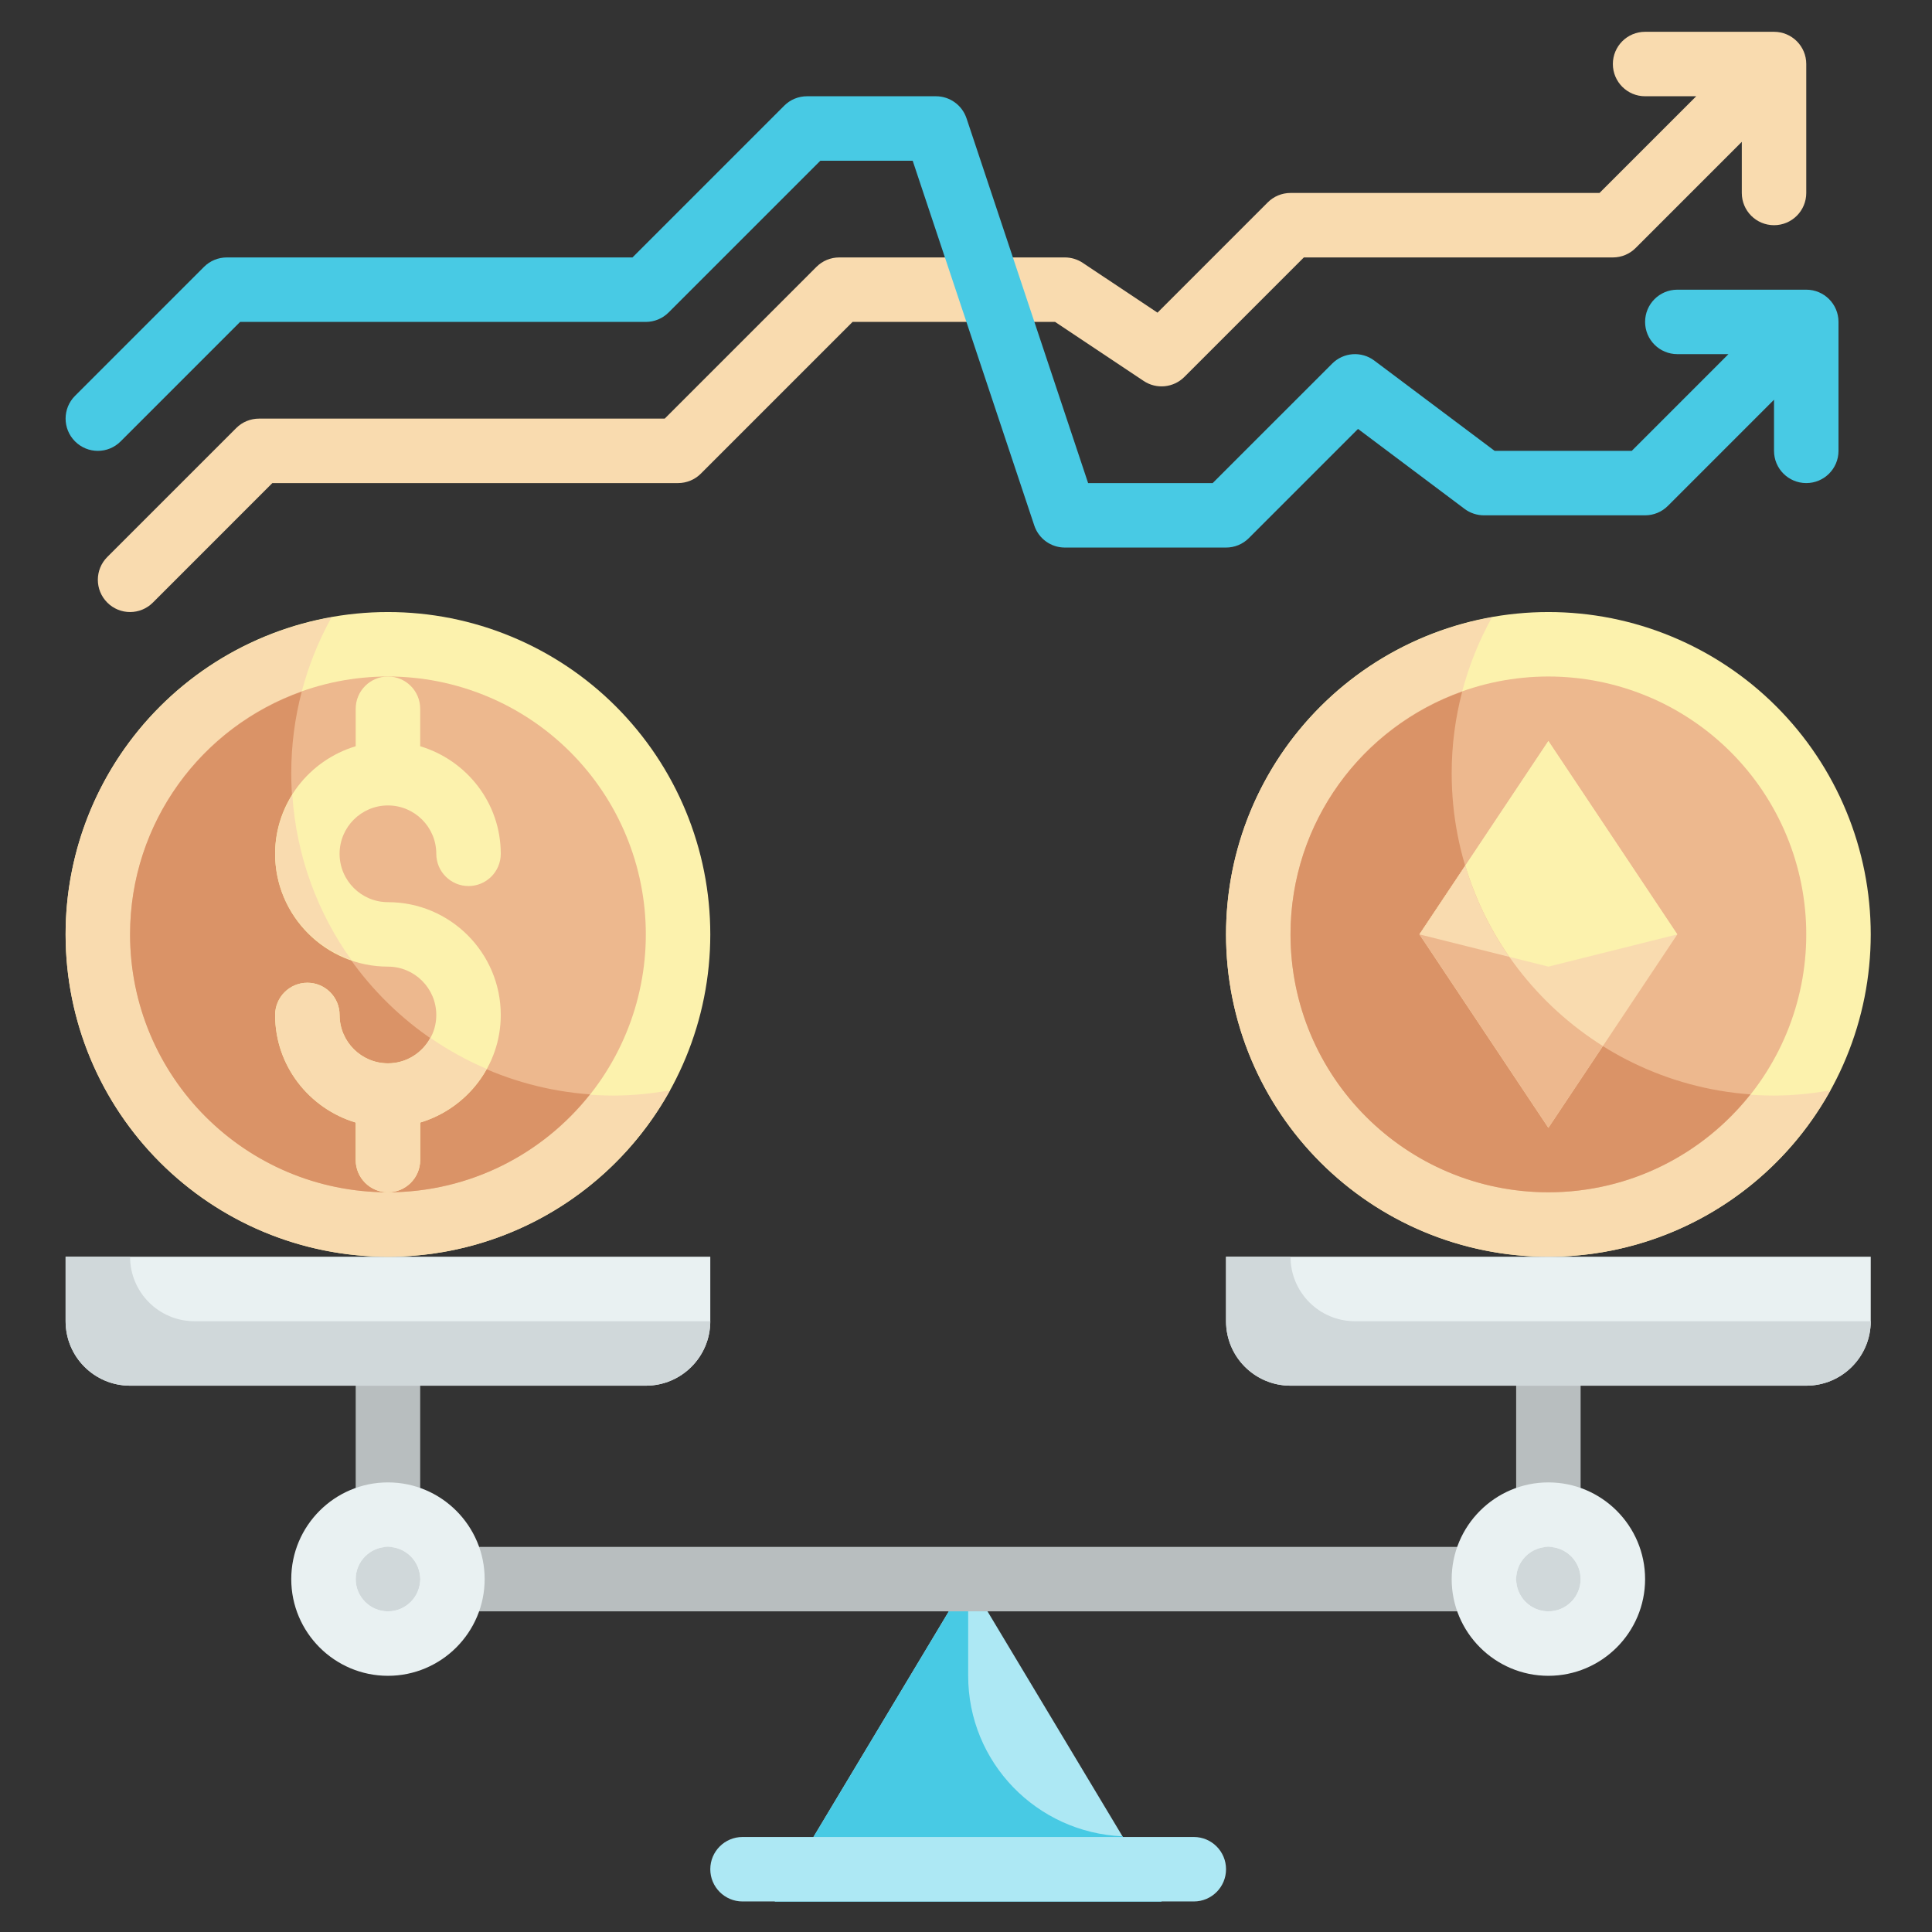 <svg xmlns="http://www.w3.org/2000/svg" width="375" viewBox="0 0 375 375" height="375" version="1.0">
  <rect x="0" y="0" width="375" height="375" fill="#333333" stroke="none"/>
  <defs>
    <clipPath id="a">
      <path d="M 237 118 L 363.109 118 L 363.109 244 L 237 244 Z M 237 118" />
    </clipPath>
    <clipPath id="b">
      <path d="M 150 306 L 226 306 L 226 369.496 L 150 369.496 Z M 150 306" />
    </clipPath>
    <clipPath id="c">
      <path d="M 150 306 L 226 306 L 226 369.496 L 150 369.496 Z M 150 306" />
    </clipPath>
    <clipPath id="d">
      <path d="M 137 356 L 238 356 L 238 369.496 L 137 369.496 Z M 137 356" />
    </clipPath>
    <clipPath id="e">
      <path d="M 237 243 L 363.109 243 L 363.109 269 L 237 269 Z M 237 243" />
    </clipPath>
    <clipPath id="f">
      <path d="M 12.109 243 L 138 243 L 138 269 L 12.109 269 Z M 12.109 243" />
    </clipPath>
    <clipPath id="g">
      <path d="M 237 243 L 363.109 243 L 363.109 269 L 237 269 Z M 237 243" />
    </clipPath>
    <clipPath id="h">
      <path d="M 12.109 243 L 138 243 L 138 269 L 12.109 269 Z M 12.109 243" />
    </clipPath>
    <clipPath id="i">
      <path d="M 12.109 118 L 138 118 L 138 244 L 12.109 244 Z M 12.109 118" />
    </clipPath>
    <clipPath id="j">
      <path d="M 12.109 119 L 131 119 L 131 244 L 12.109 244 Z M 12.109 119" />
    </clipPath>
    <clipPath id="k">
      <path d="M 12.109 18 L 357 18 L 357 107 L 12.109 107 Z M 12.109 18" />
    </clipPath>
  </defs>
  <g clip-path="url(#a)">
    <path fill="#FCF2AD" d="M 363.109 181.363 C 363.109 183.414 363.008 185.457 362.805 187.496 C 362.605 189.535 362.305 191.562 361.906 193.57 C 361.504 195.582 361.008 197.566 360.414 199.527 C 359.82 201.488 359.129 203.414 358.344 205.309 C 357.562 207.203 356.688 209.051 355.719 210.859 C 354.754 212.668 353.703 214.422 352.562 216.125 C 351.426 217.832 350.207 219.473 348.906 221.059 C 347.605 222.641 346.23 224.16 344.781 225.609 C 343.332 227.059 341.816 228.43 340.234 229.73 C 338.648 231.031 337.004 232.25 335.301 233.391 C 333.598 234.527 331.844 235.578 330.035 236.547 C 328.227 237.512 326.379 238.387 324.484 239.172 C 322.59 239.957 320.664 240.645 318.703 241.238 C 316.742 241.836 314.758 242.332 312.746 242.73 C 310.738 243.133 308.711 243.434 306.672 243.633 C 304.633 243.832 302.59 243.934 300.539 243.934 C 298.492 243.934 296.449 243.832 294.41 243.633 C 292.367 243.434 290.344 243.133 288.336 242.73 C 286.324 242.332 284.34 241.836 282.379 241.238 C 280.418 240.645 278.492 239.957 276.598 239.172 C 274.703 238.387 272.855 237.512 271.047 236.547 C 269.238 235.578 267.484 234.527 265.781 233.391 C 264.078 232.25 262.434 231.031 260.848 229.73 C 259.266 228.43 257.75 227.059 256.301 225.609 C 254.852 224.16 253.477 222.641 252.176 221.059 C 250.875 219.473 249.656 217.832 248.52 216.125 C 247.379 214.422 246.328 212.668 245.363 210.859 C 244.395 209.051 243.52 207.203 242.738 205.309 C 241.953 203.414 241.262 201.488 240.668 199.527 C 240.074 197.566 239.574 195.582 239.176 193.57 C 238.777 191.562 238.477 189.535 238.277 187.496 C 238.074 185.457 237.973 183.414 237.973 181.363 C 237.973 179.316 238.074 177.27 238.277 175.23 C 238.477 173.191 238.777 171.168 239.176 169.156 C 239.574 167.148 240.074 165.164 240.668 163.203 C 241.262 161.242 241.953 159.312 242.738 157.422 C 243.52 155.527 244.395 153.676 245.363 151.871 C 246.328 150.062 247.379 148.305 248.52 146.602 C 249.656 144.898 250.875 143.254 252.176 141.672 C 253.477 140.086 254.852 138.57 256.301 137.121 C 257.75 135.672 259.266 134.297 260.848 132.996 C 262.434 131.699 264.078 130.477 265.781 129.34 C 267.484 128.203 269.238 127.148 271.047 126.184 C 272.855 125.219 274.703 124.344 276.598 123.559 C 278.492 122.773 280.418 122.086 282.379 121.488 C 284.34 120.895 286.324 120.398 288.336 119.996 C 290.344 119.598 292.367 119.297 294.41 119.098 C 296.449 118.895 298.492 118.797 300.539 118.797 C 302.59 118.797 304.633 118.895 306.672 119.098 C 308.711 119.297 310.738 119.598 312.746 119.996 C 314.758 120.398 316.742 120.895 318.703 121.488 C 320.664 122.086 322.59 122.773 324.484 123.559 C 326.379 124.344 328.227 125.219 330.035 126.184 C 331.844 127.148 333.598 128.203 335.301 129.34 C 337.004 130.477 338.648 131.699 340.234 132.996 C 341.816 134.297 343.332 135.672 344.781 137.121 C 346.23 138.57 347.605 140.086 348.906 141.672 C 350.207 143.254 351.426 144.898 352.562 146.602 C 353.703 148.305 354.754 150.062 355.719 151.871 C 356.688 153.676 357.562 155.527 358.344 157.422 C 359.129 159.312 359.82 161.242 360.414 163.203 C 361.008 165.164 361.504 167.148 361.906 169.156 C 362.305 171.168 362.605 173.191 362.805 175.23 C 363.008 177.27 363.109 179.316 363.109 181.363 Z M 363.109 181.363" />
  </g>
  <path fill="#F9DBAF" d="M 344.336 212.648 C 309.781 212.648 281.77 184.637 281.77 150.078 C 281.77 139.098 284.617 128.789 289.59 119.816 C 260.266 125 237.973 150.551 237.973 181.363 C 237.973 215.922 265.984 243.934 300.539 243.934 C 324.109 243.934 344.621 230.887 355.285 211.629 C 351.727 212.262 348.078 212.648 344.336 212.648 Z M 344.336 212.648" />
  <path fill="#EDB88E" d="M 350.594 181.363 C 350.594 183.004 350.516 184.641 350.352 186.27 C 350.191 187.902 349.953 189.523 349.633 191.129 C 349.312 192.738 348.914 194.324 348.438 195.895 C 347.965 197.465 347.41 199.004 346.785 200.52 C 346.156 202.035 345.457 203.516 344.684 204.961 C 343.91 206.406 343.07 207.812 342.16 209.176 C 341.25 210.535 340.273 211.852 339.234 213.121 C 338.191 214.387 337.094 215.602 335.934 216.758 C 334.773 217.918 333.562 219.02 332.293 220.059 C 331.027 221.098 329.711 222.074 328.348 222.984 C 326.984 223.895 325.582 224.738 324.137 225.508 C 322.691 226.281 321.211 226.984 319.695 227.609 C 318.18 228.238 316.641 228.789 315.07 229.266 C 313.504 229.742 311.914 230.137 310.305 230.457 C 308.699 230.777 307.078 231.02 305.445 231.18 C 303.816 231.34 302.18 231.422 300.539 231.422 C 298.902 231.422 297.266 231.34 295.637 231.18 C 294.004 231.02 292.383 230.777 290.777 230.457 C 289.168 230.137 287.578 229.742 286.012 229.266 C 284.441 228.789 282.902 228.238 281.387 227.609 C 279.871 226.984 278.391 226.281 276.945 225.508 C 275.5 224.738 274.098 223.895 272.734 222.984 C 271.371 222.074 270.055 221.098 268.789 220.059 C 267.52 219.02 266.309 217.918 265.148 216.758 C 263.988 215.602 262.891 214.387 261.848 213.121 C 260.809 211.852 259.832 210.535 258.922 209.176 C 258.012 207.812 257.172 206.406 256.398 204.961 C 255.625 203.516 254.926 202.035 254.297 200.52 C 253.672 199.004 253.117 197.465 252.645 195.895 C 252.168 194.324 251.77 192.738 251.449 191.129 C 251.129 189.523 250.891 187.902 250.73 186.27 C 250.566 184.641 250.488 183.004 250.488 181.363 C 250.488 179.727 250.566 178.09 250.73 176.457 C 250.891 174.828 251.129 173.207 251.449 171.598 C 251.77 169.992 252.168 168.402 252.645 166.836 C 253.117 165.266 253.672 163.723 254.297 162.211 C 254.926 160.695 255.625 159.215 256.398 157.77 C 257.172 156.324 258.012 154.918 258.922 153.555 C 259.832 152.191 260.809 150.875 261.848 149.609 C 262.891 148.344 263.988 147.129 265.148 145.969 C 266.309 144.812 267.52 143.711 268.789 142.672 C 270.055 141.633 271.371 140.656 272.734 139.746 C 274.098 138.836 275.5 137.992 276.945 137.219 C 278.391 136.445 279.871 135.746 281.387 135.121 C 282.902 134.492 284.441 133.941 286.012 133.465 C 287.578 132.988 289.168 132.59 290.777 132.27 C 292.383 131.949 294.004 131.711 295.637 131.551 C 297.266 131.391 298.902 131.309 300.539 131.309 C 302.18 131.309 303.816 131.391 305.445 131.551 C 307.078 131.711 308.699 131.949 310.305 132.27 C 311.914 132.59 313.504 132.988 315.07 133.465 C 316.641 133.941 318.18 134.492 319.695 135.121 C 321.211 135.746 322.691 136.445 324.137 137.219 C 325.582 137.992 326.984 138.836 328.348 139.746 C 329.711 140.656 331.027 141.633 332.293 142.672 C 333.562 143.711 334.773 144.812 335.934 145.969 C 337.094 147.129 338.191 148.344 339.234 149.609 C 340.273 150.875 341.25 152.191 342.16 153.555 C 343.07 154.918 343.91 156.324 344.684 157.77 C 345.457 159.215 346.156 160.695 346.785 162.211 C 347.41 163.723 347.965 165.266 348.438 166.836 C 348.914 168.402 349.312 169.992 349.633 171.598 C 349.953 173.207 350.191 174.828 350.352 176.457 C 350.516 178.09 350.594 179.727 350.594 181.363 Z M 350.594 181.363" />
  <path fill="#DA9367" d="M 250.488 181.363 C 250.488 209.008 272.898 231.422 300.539 231.422 C 316.445 231.422 330.586 223.98 339.75 212.418 C 307.348 210.059 281.77 183.086 281.77 150.078 C 281.77 144.605 282.484 139.293 283.812 134.238 C 264.41 141.125 250.488 159.598 250.488 181.363 Z M 250.488 181.363" />
  <path fill="#F9DBAF" d="M 300.539 143.824 L 325.566 181.363 L 300.539 218.906 L 275.516 181.363 Z M 300.539 143.824" />
  <path fill="#FCF2AD" d="M 300.539 187.621 L 325.566 181.363 L 300.539 143.824 L 275.516 181.363 Z M 300.539 187.621" />
  <path fill="#EDB88E" d="M 311.121 203.039 C 298.434 195.062 288.797 182.691 284.41 168.02 L 275.516 181.363 L 300.539 218.906 Z M 311.121 203.039" />
  <path fill="#F9DBAF" d="M 284.41 168.02 L 275.516 181.363 L 292.953 185.727 C 289.23 180.371 286.324 174.414 284.41 168.02 Z M 284.41 168.02" />
  <g clip-path="url(#b)">
    <path fill="#ADE8F4" d="M 225.461 369.074 L 150.379 369.074 L 187.922 306.504 Z M 225.461 369.074" />
  </g>
  <path fill="#E9F1F2" d="M 313.055 306.504 C 313.055 307.324 312.973 308.141 312.812 308.945 C 312.652 309.75 312.418 310.531 312.102 311.293 C 311.789 312.051 311.402 312.773 310.945 313.457 C 310.488 314.141 309.969 314.77 309.391 315.352 C 308.809 315.934 308.176 316.453 307.492 316.91 C 306.809 317.363 306.09 317.75 305.328 318.066 C 304.57 318.379 303.789 318.617 302.98 318.777 C 302.176 318.938 301.363 319.016 300.539 319.016 C 299.719 319.016 298.906 318.938 298.102 318.777 C 297.293 318.617 296.512 318.379 295.754 318.066 C 294.992 317.75 294.273 317.363 293.59 316.91 C 292.906 316.453 292.273 315.934 291.691 315.352 C 291.113 314.77 290.594 314.141 290.137 313.457 C 289.68 312.773 289.293 312.051 288.98 311.293 C 288.664 310.531 288.43 309.75 288.27 308.945 C 288.109 308.141 288.027 307.324 288.027 306.504 C 288.027 305.684 288.109 304.867 288.27 304.062 C 288.43 303.258 288.664 302.473 288.98 301.715 C 289.293 300.957 289.68 300.234 290.137 299.551 C 290.594 298.867 291.113 298.234 291.691 297.656 C 292.273 297.074 292.906 296.555 293.59 296.098 C 294.273 295.641 294.992 295.258 295.754 294.941 C 296.512 294.629 297.293 294.391 298.102 294.23 C 298.906 294.07 299.719 293.988 300.539 293.988 C 301.363 293.988 302.176 294.07 302.98 294.23 C 303.789 294.391 304.57 294.629 305.328 294.941 C 306.09 295.258 306.809 295.641 307.492 296.098 C 308.176 296.555 308.809 297.074 309.391 297.656 C 309.969 298.234 310.488 298.867 310.945 299.551 C 311.402 300.234 311.789 300.957 312.102 301.715 C 312.418 302.473 312.652 303.258 312.812 304.062 C 312.973 304.867 313.055 305.684 313.055 306.504 Z M 313.055 306.504" />
  <path fill="#E9F1F2" d="M 87.812 306.504 C 87.812 307.324 87.734 308.141 87.574 308.945 C 87.414 309.75 87.176 310.531 86.859 311.293 C 86.547 312.051 86.16 312.773 85.703 313.457 C 85.25 314.141 84.73 314.77 84.148 315.352 C 83.566 315.934 82.938 316.453 82.254 316.91 C 81.57 317.363 80.848 317.75 80.09 318.066 C 79.328 318.379 78.547 318.617 77.742 318.777 C 76.938 318.938 76.121 319.016 75.301 319.016 C 74.48 319.016 73.664 318.938 72.859 318.777 C 72.055 318.617 71.27 318.379 70.512 318.066 C 69.754 317.75 69.031 317.363 68.348 316.91 C 67.664 316.453 67.031 315.934 66.453 315.352 C 65.871 314.77 65.352 314.141 64.895 313.457 C 64.438 312.773 64.055 312.051 63.738 311.293 C 63.426 310.531 63.188 309.75 63.027 308.945 C 62.867 308.141 62.785 307.324 62.785 306.504 C 62.785 305.684 62.867 304.867 63.027 304.062 C 63.188 303.258 63.426 302.473 63.738 301.715 C 64.055 300.957 64.438 300.234 64.895 299.551 C 65.352 298.867 65.871 298.234 66.453 297.656 C 67.031 297.074 67.664 296.555 68.348 296.098 C 69.031 295.641 69.754 295.258 70.512 294.941 C 71.27 294.629 72.055 294.391 72.859 294.23 C 73.664 294.07 74.48 293.988 75.301 293.988 C 76.121 293.988 76.938 294.07 77.742 294.23 C 78.547 294.391 79.328 294.629 80.09 294.941 C 80.848 295.258 81.57 295.641 82.254 296.098 C 82.938 296.555 83.566 297.074 84.148 297.656 C 84.73 298.234 85.25 298.867 85.703 299.551 C 86.16 300.234 86.547 300.957 86.859 301.715 C 87.176 302.473 87.414 303.258 87.574 304.062 C 87.734 304.867 87.812 305.684 87.812 306.504 Z M 87.812 306.504" />
  <path fill="#D0D8DA" d="M 306.797 306.504 C 306.797 306.914 306.758 307.32 306.676 307.723 C 306.598 308.129 306.48 308.52 306.32 308.898 C 306.164 309.277 305.973 309.637 305.742 309.98 C 305.516 310.32 305.254 310.637 304.965 310.93 C 304.676 311.219 304.359 311.477 304.016 311.707 C 303.676 311.934 303.316 312.125 302.934 312.285 C 302.555 312.441 302.164 312.559 301.762 312.641 C 301.359 312.719 300.953 312.762 300.539 312.762 C 300.129 312.762 299.723 312.719 299.32 312.641 C 298.918 312.559 298.527 312.441 298.148 312.285 C 297.766 312.125 297.406 311.934 297.066 311.707 C 296.723 311.477 296.406 311.219 296.117 310.93 C 295.828 310.637 295.566 310.32 295.34 309.98 C 295.109 309.637 294.918 309.277 294.762 308.898 C 294.602 308.52 294.484 308.129 294.406 307.723 C 294.324 307.32 294.285 306.914 294.285 306.504 C 294.285 306.094 294.324 305.688 294.406 305.281 C 294.484 304.879 294.602 304.488 294.762 304.109 C 294.918 303.73 295.109 303.367 295.34 303.027 C 295.566 302.688 295.828 302.371 296.117 302.078 C 296.406 301.789 296.723 301.527 297.066 301.301 C 297.406 301.074 297.766 300.879 298.148 300.723 C 298.527 300.566 298.918 300.445 299.32 300.367 C 299.723 300.285 300.129 300.246 300.539 300.246 C 300.953 300.246 301.359 300.285 301.762 300.367 C 302.164 300.445 302.555 300.566 302.934 300.723 C 303.316 300.879 303.676 301.074 304.016 301.301 C 304.359 301.527 304.676 301.789 304.965 302.078 C 305.254 302.371 305.516 302.688 305.742 303.027 C 305.973 303.367 306.164 303.73 306.32 304.109 C 306.48 304.488 306.598 304.879 306.676 305.281 C 306.758 305.688 306.797 306.094 306.797 306.504 Z M 306.797 306.504" />
  <path fill="#D0D8DA" d="M 81.559 306.504 C 81.559 306.914 81.516 307.32 81.438 307.723 C 81.355 308.129 81.238 308.52 81.082 308.898 C 80.922 309.277 80.73 309.637 80.504 309.98 C 80.273 310.32 80.016 310.637 79.723 310.93 C 79.434 311.219 79.117 311.477 78.777 311.707 C 78.434 311.934 78.074 312.125 77.695 312.285 C 77.316 312.441 76.926 312.559 76.52 312.641 C 76.117 312.719 75.711 312.762 75.301 312.762 C 74.891 312.762 74.484 312.719 74.078 312.641 C 73.676 312.559 73.285 312.441 72.906 312.285 C 72.527 312.125 72.164 311.934 71.824 311.707 C 71.484 311.477 71.168 311.219 70.875 310.93 C 70.586 310.637 70.328 310.32 70.098 309.98 C 69.871 309.637 69.676 309.277 69.52 308.898 C 69.363 308.52 69.242 308.129 69.164 307.723 C 69.082 307.32 69.043 306.914 69.043 306.504 C 69.043 306.094 69.082 305.688 69.164 305.281 C 69.242 304.879 69.363 304.488 69.52 304.109 C 69.676 303.73 69.871 303.367 70.098 303.027 C 70.328 302.688 70.586 302.371 70.875 302.078 C 71.168 301.789 71.484 301.527 71.824 301.301 C 72.164 301.074 72.527 300.879 72.906 300.723 C 73.285 300.566 73.676 300.445 74.078 300.367 C 74.484 300.285 74.891 300.246 75.301 300.246 C 75.711 300.246 76.117 300.285 76.52 300.367 C 76.926 300.445 77.316 300.566 77.695 300.723 C 78.074 300.879 78.434 301.074 78.777 301.301 C 79.117 301.527 79.434 301.789 79.723 302.078 C 80.016 302.371 80.273 302.688 80.504 303.027 C 80.73 303.367 80.922 303.73 81.082 304.109 C 81.238 304.488 81.355 304.879 81.438 305.281 C 81.516 305.688 81.559 306.094 81.559 306.504 Z M 81.559 306.504" />
  <g clip-path="url(#c)">
    <path fill="#48CAE4" d="M 187.922 325.273 L 187.922 306.504 L 150.379 369.074 L 225.461 369.074 L 217.871 356.426 C 201.23 355.715 187.922 342.094 187.922 325.273 Z M 187.922 325.273" />
  </g>
  <path fill="#B8BEBF" d="M 288.027 312.762 L 87.812 312.762 C 84.359 312.762 81.559 309.957 81.559 306.504 C 81.559 303.051 84.359 300.246 87.812 300.246 L 288.027 300.246 C 291.488 300.246 294.285 303.051 294.285 306.504 C 294.285 309.957 291.488 312.762 288.027 312.762 Z M 288.027 312.762" />
  <path fill="#B8BEBF" d="M 300.539 300.246 C 297.082 300.246 294.285 297.445 294.285 293.988 L 294.285 268.961 C 294.285 265.508 297.082 262.703 300.539 262.703 C 304 262.703 306.797 265.508 306.797 268.961 L 306.797 293.988 C 306.797 297.445 304 300.246 300.539 300.246 Z M 300.539 300.246" />
  <path fill="#B8BEBF" d="M 75.301 300.246 C 71.848 300.246 69.043 297.445 69.043 293.988 L 69.043 268.961 C 69.043 265.508 71.848 262.703 75.301 262.703 C 78.754 262.703 81.559 265.508 81.559 268.961 L 81.559 293.988 C 81.559 297.445 78.754 300.246 75.301 300.246 Z M 75.301 300.246" />
  <path fill="#E9F1F2" d="M 300.539 325.273 C 290.191 325.273 281.77 316.852 281.77 306.504 C 281.77 296.156 290.191 287.734 300.539 287.734 C 310.891 287.734 319.312 296.156 319.312 306.504 C 319.312 316.852 310.891 325.273 300.539 325.273 Z M 300.539 300.246 C 297.086 300.246 294.285 303.055 294.285 306.504 C 294.285 309.949 297.086 312.762 300.539 312.762 C 303.996 312.762 306.797 309.949 306.797 306.504 C 306.797 303.055 303.996 300.246 300.539 300.246 Z M 300.539 300.246" />
  <path fill="#E9F1F2" d="M 75.301 325.273 C 64.953 325.273 56.531 316.852 56.531 306.504 C 56.531 296.156 64.953 287.734 75.301 287.734 C 85.648 287.734 94.07 296.156 94.07 306.504 C 94.07 316.852 85.648 325.273 75.301 325.273 Z M 75.301 300.246 C 71.852 300.246 69.043 303.055 69.043 306.504 C 69.043 309.949 71.852 312.762 75.301 312.762 C 78.746 312.762 81.559 309.949 81.559 306.504 C 81.559 303.055 78.746 300.246 75.301 300.246 Z M 75.301 300.246" />
  <g clip-path="url(#d)">
    <path fill="#ADE8F4" d="M 231.719 369.074 L 144.125 369.074 C 140.672 369.074 137.867 366.27 137.867 362.816 C 137.867 359.363 140.672 356.559 144.125 356.559 L 231.719 356.559 C 235.176 356.559 237.973 359.363 237.973 362.816 C 237.973 366.27 235.176 369.074 231.719 369.074 Z M 231.719 369.074" />
  </g>
  <g clip-path="url(#e)">
    <path fill="#E9F1F2" d="M 350.594 268.961 L 250.488 268.961 C 243.574 268.961 237.973 263.363 237.973 256.449 L 237.973 243.934 L 363.109 243.934 L 363.109 256.449 C 363.109 263.363 357.508 268.961 350.594 268.961 Z M 350.594 268.961" />
  </g>
  <g clip-path="url(#f)">
    <path fill="#E9F1F2" d="M 125.355 268.961 L 25.246 268.961 C 18.332 268.961 12.734 263.363 12.734 256.449 L 12.734 243.934 L 137.867 243.934 L 137.867 256.449 C 137.867 263.363 132.266 268.961 125.355 268.961 Z M 125.355 268.961" />
  </g>
  <g clip-path="url(#g)">
    <path fill="#D0D8DA" d="M 250.488 243.934 L 237.973 243.934 L 237.973 256.449 C 237.973 263.363 243.574 268.961 250.488 268.961 L 350.594 268.961 C 357.508 268.961 363.109 263.363 363.109 256.449 L 263 256.449 C 256.086 256.449 250.488 250.848 250.488 243.934 Z M 250.488 243.934" />
  </g>
  <g clip-path="url(#h)">
    <path fill="#D0D8DA" d="M 25.246 243.934 L 12.734 243.934 L 12.734 256.449 C 12.734 263.363 18.332 268.961 25.246 268.961 L 125.355 268.961 C 132.266 268.961 137.867 263.363 137.867 256.449 L 37.762 256.449 C 30.848 256.449 25.246 250.848 25.246 243.934 Z M 25.246 243.934" />
  </g>
  <g clip-path="url(#i)">
    <path fill="#FCF2AD" d="M 137.867 181.363 C 137.867 183.414 137.766 185.457 137.566 187.496 C 137.363 189.535 137.066 191.562 136.664 193.57 C 136.266 195.582 135.77 197.566 135.172 199.527 C 134.578 201.488 133.891 203.414 133.105 205.309 C 132.32 207.203 131.445 209.051 130.48 210.859 C 129.512 212.668 128.461 214.422 127.324 216.125 C 126.184 217.832 124.965 219.473 123.664 221.059 C 122.363 222.641 120.992 224.16 119.543 225.609 C 118.094 227.059 116.578 228.43 114.992 229.73 C 113.41 231.031 111.766 232.25 110.062 233.391 C 108.355 234.527 106.602 235.578 104.793 236.547 C 102.988 237.512 101.137 238.387 99.242 239.172 C 97.352 239.957 95.422 240.645 93.461 241.238 C 91.5 241.836 89.516 242.332 87.508 242.73 C 85.496 243.133 83.473 243.434 81.434 243.633 C 79.395 243.832 77.348 243.934 75.301 243.934 C 73.25 243.934 71.207 243.832 69.168 243.633 C 67.129 243.434 65.105 243.133 63.094 242.73 C 61.086 242.332 59.098 241.836 57.137 241.238 C 55.176 240.645 53.25 239.957 51.355 239.172 C 49.465 238.387 47.613 237.512 45.805 236.547 C 44 235.578 42.242 234.527 40.539 233.391 C 38.836 232.25 37.191 231.031 35.609 229.73 C 34.023 228.43 32.508 227.059 31.059 225.609 C 29.609 224.16 28.234 222.641 26.934 221.059 C 25.637 219.473 24.418 217.832 23.277 216.125 C 22.141 214.422 21.086 212.668 20.121 210.859 C 19.156 209.051 18.281 207.203 17.496 205.309 C 16.711 203.414 16.023 201.488 15.426 199.527 C 14.832 197.566 14.336 195.582 13.938 193.57 C 13.535 191.562 13.234 189.535 13.035 187.496 C 12.832 185.457 12.734 183.414 12.734 181.363 C 12.734 179.316 12.832 177.27 13.035 175.23 C 13.234 173.191 13.535 171.168 13.938 169.156 C 14.336 167.148 14.832 165.164 15.426 163.203 C 16.023 161.242 16.711 159.312 17.496 157.422 C 18.281 155.527 19.156 153.676 20.121 151.871 C 21.086 150.062 22.141 148.305 23.277 146.602 C 24.418 144.898 25.637 143.254 26.934 141.672 C 28.234 140.086 29.609 138.57 31.059 137.121 C 32.508 135.672 34.023 134.297 35.609 132.996 C 37.191 131.699 38.836 130.477 40.539 129.34 C 42.242 128.203 44 127.148 45.805 126.184 C 47.613 125.219 49.465 124.344 51.355 123.559 C 53.25 122.773 55.176 122.086 57.137 121.488 C 59.098 120.895 61.086 120.398 63.094 119.996 C 65.105 119.598 67.129 119.297 69.168 119.098 C 71.207 118.895 73.25 118.797 75.301 118.797 C 77.348 118.797 79.395 118.895 81.434 119.098 C 83.473 119.297 85.496 119.598 87.508 119.996 C 89.516 120.398 91.5 120.895 93.461 121.488 C 95.422 122.086 97.352 122.773 99.242 123.559 C 101.137 124.344 102.988 125.219 104.793 126.184 C 106.602 127.148 108.355 128.203 110.062 129.34 C 111.766 130.477 113.41 131.699 114.992 132.996 C 116.578 134.297 118.094 135.672 119.543 137.121 C 120.992 138.57 122.363 140.086 123.664 141.672 C 124.965 143.254 126.184 144.898 127.324 146.602 C 128.461 148.305 129.512 150.062 130.48 151.871 C 131.445 153.676 132.32 155.527 133.105 157.422 C 133.891 159.312 134.578 161.242 135.172 163.203 C 135.77 165.164 136.266 167.148 136.664 169.156 C 137.066 171.168 137.363 173.191 137.566 175.23 C 137.766 177.27 137.867 179.316 137.867 181.363 Z M 137.867 181.363" />
  </g>
  <g clip-path="url(#j)">
    <path fill="#F9DBAF" d="M 119.098 212.648 C 84.543 212.648 56.531 184.637 56.531 150.078 C 56.531 139.098 59.379 128.789 64.352 119.816 C 35.027 125 12.734 150.551 12.734 181.363 C 12.734 215.922 40.746 243.934 75.301 243.934 C 98.871 243.934 119.379 230.887 130.047 211.629 C 126.484 212.262 122.84 212.648 119.098 212.648 Z M 119.098 212.648" />
  </g>
  <path fill="#EDB88E" d="M 125.355 181.363 C 125.355 183.004 125.273 184.641 125.113 186.27 C 124.953 187.902 124.711 189.523 124.391 191.129 C 124.07 192.738 123.676 194.324 123.199 195.895 C 122.723 197.465 122.172 199.004 121.543 200.52 C 120.918 202.035 120.215 203.516 119.445 204.961 C 118.672 206.406 117.828 207.812 116.918 209.176 C 116.008 210.535 115.031 211.852 113.992 213.121 C 112.953 214.387 111.852 215.602 110.695 216.758 C 109.535 217.918 108.32 219.02 107.055 220.059 C 105.785 221.098 104.473 222.074 103.109 222.984 C 101.746 223.895 100.34 224.738 98.895 225.508 C 97.449 226.281 95.969 226.984 94.453 227.609 C 92.941 228.238 91.398 228.789 89.832 229.266 C 88.262 229.742 86.672 230.137 85.066 230.457 C 83.457 230.777 81.836 231.02 80.207 231.18 C 78.574 231.34 76.941 231.422 75.301 231.422 C 73.66 231.422 72.027 231.34 70.395 231.18 C 68.762 231.02 67.145 230.777 65.535 230.457 C 63.926 230.137 62.34 229.742 60.77 229.266 C 59.203 228.789 57.66 228.238 56.145 227.609 C 54.633 226.984 53.152 226.281 51.707 225.508 C 50.258 224.738 48.855 223.895 47.492 222.984 C 46.129 222.074 44.812 221.098 43.547 220.059 C 42.281 219.02 41.066 217.918 39.906 216.758 C 38.746 215.602 37.648 214.387 36.609 213.121 C 35.57 211.852 34.594 210.535 33.684 209.176 C 32.773 207.812 31.93 206.406 31.156 204.961 C 30.383 203.516 29.684 202.035 29.059 200.52 C 28.43 199.004 27.879 197.465 27.402 195.895 C 26.926 194.324 26.527 192.738 26.207 191.129 C 25.891 189.523 25.648 187.902 25.488 186.27 C 25.328 184.641 25.246 183.004 25.246 181.363 C 25.246 179.727 25.328 178.09 25.488 176.457 C 25.648 174.828 25.891 173.207 26.207 171.598 C 26.527 169.992 26.926 168.402 27.402 166.836 C 27.879 165.266 28.43 163.723 29.059 162.211 C 29.684 160.695 30.383 159.215 31.156 157.77 C 31.93 156.324 32.773 154.918 33.684 153.555 C 34.594 152.191 35.57 150.875 36.609 149.609 C 37.648 148.344 38.746 147.129 39.906 145.969 C 41.066 144.812 42.281 143.711 43.547 142.672 C 44.812 141.633 46.129 140.656 47.492 139.746 C 48.855 138.836 50.258 137.992 51.707 137.219 C 53.152 136.445 54.633 135.746 56.145 135.121 C 57.66 134.492 59.203 133.941 60.77 133.465 C 62.34 132.988 63.926 132.59 65.535 132.27 C 67.145 131.949 68.762 131.711 70.395 131.551 C 72.027 131.391 73.66 131.309 75.301 131.309 C 76.941 131.309 78.574 131.391 80.207 131.551 C 81.836 131.711 83.457 131.949 85.066 132.27 C 86.672 132.59 88.262 132.988 89.832 133.465 C 91.398 133.941 92.941 134.492 94.453 135.121 C 95.969 135.746 97.449 136.445 98.895 137.219 C 100.34 137.992 101.746 138.836 103.109 139.746 C 104.473 140.656 105.785 141.633 107.055 142.672 C 108.32 143.711 109.535 144.812 110.695 145.969 C 111.852 147.129 112.953 148.344 113.992 149.609 C 115.031 150.875 116.008 152.191 116.918 153.555 C 117.828 154.918 118.672 156.324 119.445 157.77 C 120.215 159.215 120.918 160.695 121.543 162.211 C 122.172 163.723 122.723 165.266 123.199 166.836 C 123.676 168.402 124.07 169.992 124.391 171.598 C 124.711 173.207 124.953 174.828 125.113 176.457 C 125.273 178.09 125.355 179.727 125.355 181.363 Z M 125.355 181.363" />
  <path fill="#DA9367" d="M 25.246 181.363 C 25.246 209.008 47.66 231.422 75.301 231.422 C 91.203 231.422 105.344 223.98 114.512 212.418 C 82.109 210.059 56.531 183.086 56.531 150.078 C 56.531 144.605 57.242 139.293 58.57 134.238 C 39.168 141.125 25.246 159.598 25.246 181.363 Z M 25.246 181.363" />
  <path fill="#FCF2AD" d="M 75.301 175.109 C 70.125 175.109 65.914 170.898 65.914 165.723 C 65.914 160.547 70.125 156.336 75.301 156.336 C 80.477 156.336 84.684 160.547 84.684 165.723 C 84.684 169.176 87.488 171.98 90.941 171.98 C 94.395 171.98 97.199 169.176 97.199 165.723 C 97.199 155.836 90.574 147.559 81.559 144.844 L 81.559 137.566 C 81.559 134.113 78.754 131.309 75.301 131.309 C 71.848 131.309 69.043 134.113 69.043 137.566 L 69.043 144.844 C 60.027 147.559 53.402 155.836 53.402 165.723 C 53.402 177.797 63.227 187.621 75.301 187.621 C 80.477 187.621 84.684 191.832 84.684 197.008 C 84.684 202.18 80.477 206.391 75.301 206.391 C 70.125 206.391 65.914 202.18 65.914 197.008 C 65.914 193.555 63.113 190.75 59.66 190.75 C 56.203 190.75 53.402 193.555 53.402 197.008 C 53.402 206.895 60.027 215.172 69.043 217.887 L 69.043 225.164 C 69.043 228.617 71.848 231.422 75.301 231.422 C 78.754 231.422 81.559 228.617 81.559 225.164 L 81.559 217.887 C 90.574 215.172 97.199 206.895 97.199 197.008 C 97.199 184.93 87.375 175.109 75.301 175.109 Z M 75.301 175.109" />
  <path fill="#F9DBAF" d="M 68.207 186.34 C 61.66 177.191 57.539 166.223 56.738 154.309 C 54.66 157.633 53.402 161.512 53.402 165.723 C 53.402 175.301 59.621 183.371 68.207 186.34 Z M 68.207 186.34" />
  <path fill="#F9DBAF" d="M 81.559 225.164 L 81.559 217.887 C 87.102 216.223 91.719 212.438 94.473 207.48 C 90.605 205.824 86.945 203.801 83.523 201.438 C 81.938 204.371 78.867 206.391 75.301 206.391 C 70.125 206.391 65.914 202.18 65.914 197.008 C 65.914 193.555 63.113 190.75 59.66 190.75 C 56.203 190.75 53.402 193.555 53.402 197.008 C 53.402 206.895 60.027 215.172 69.043 217.887 L 69.043 225.164 C 69.043 228.617 71.848 231.422 75.301 231.422 C 78.754 231.422 81.559 228.617 81.559 225.164 Z M 81.559 225.164" />
  <path fill="#F9DBAF" d="M 344.336 6.172 L 319.312 6.172 C 315.852 6.172 313.055 8.973 313.055 12.426 C 313.055 15.879 315.852 18.684 319.312 18.684 L 329.234 18.684 L 310.465 37.453 L 250.488 37.453 C 248.824 37.453 247.234 38.113 246.062 39.289 L 224.668 60.688 L 210.164 51.02 C 209.137 50.336 207.922 49.969 206.691 49.969 L 162.895 49.969 C 161.234 49.969 159.641 50.625 158.469 51.801 L 129.02 81.254 L 50.273 81.254 C 48.617 81.254 47.02 81.91 45.852 83.086 L 20.824 108.113 C 18.379 110.562 18.379 114.516 20.824 116.961 C 22.043 118.184 23.645 118.797 25.246 118.797 C 26.848 118.797 28.449 118.184 29.672 116.961 L 52.863 93.766 L 131.609 93.766 C 133.27 93.766 134.863 93.109 136.035 91.934 L 165.484 62.484 L 204.797 62.484 L 221.988 73.945 C 224.461 75.598 227.77 75.273 229.883 73.164 L 253.078 49.969 L 313.055 49.969 C 314.719 49.969 316.309 49.312 317.477 48.137 L 338.082 27.531 L 338.082 37.453 C 338.082 40.91 340.879 43.711 344.336 43.711 C 347.797 43.711 350.594 40.91 350.594 37.453 L 350.594 12.426 C 350.594 8.973 347.797 6.172 344.336 6.172 Z M 344.336 6.172" />
  <g clip-path="url(#k)">
    <path fill="#48CAE4" d="M 350.594 56.227 L 325.566 56.227 C 322.109 56.227 319.312 59.027 319.312 62.484 C 319.312 65.938 322.109 68.738 325.566 68.738 L 335.492 68.738 L 316.723 87.512 L 290.109 87.512 L 266.754 69.992 C 264.266 68.121 260.773 68.371 258.578 70.574 L 235.383 93.766 L 211.203 93.766 L 187.602 22.965 C 186.746 20.406 184.359 18.684 181.664 18.684 L 156.637 18.684 C 154.98 18.684 153.383 19.34 152.215 20.516 L 122.762 49.969 L 44.016 49.969 C 42.359 49.969 40.762 50.625 39.594 51.801 L 14.566 76.828 C 12.121 79.277 12.121 83.23 14.566 85.676 C 17.012 88.125 20.969 88.125 23.414 85.676 L 46.605 62.484 L 125.355 62.484 C 127.012 62.484 128.605 61.824 129.777 60.648 L 159.227 31.199 L 177.152 31.199 L 200.754 102 C 201.605 104.559 203.992 106.281 206.691 106.281 L 237.973 106.281 C 239.637 106.281 241.227 105.625 242.398 104.449 L 263.59 83.254 L 284.273 98.773 C 285.355 99.586 286.672 100.023 288.027 100.023 L 319.312 100.023 C 320.977 100.023 322.566 99.367 323.734 98.191 L 344.336 77.586 L 344.336 87.512 C 344.336 90.965 347.133 93.766 350.594 93.766 C 354.055 93.766 356.852 90.965 356.852 87.512 L 356.852 62.484 C 356.852 59.027 354.055 56.227 350.594 56.227 Z M 350.594 56.227" />
  </g>
</svg>